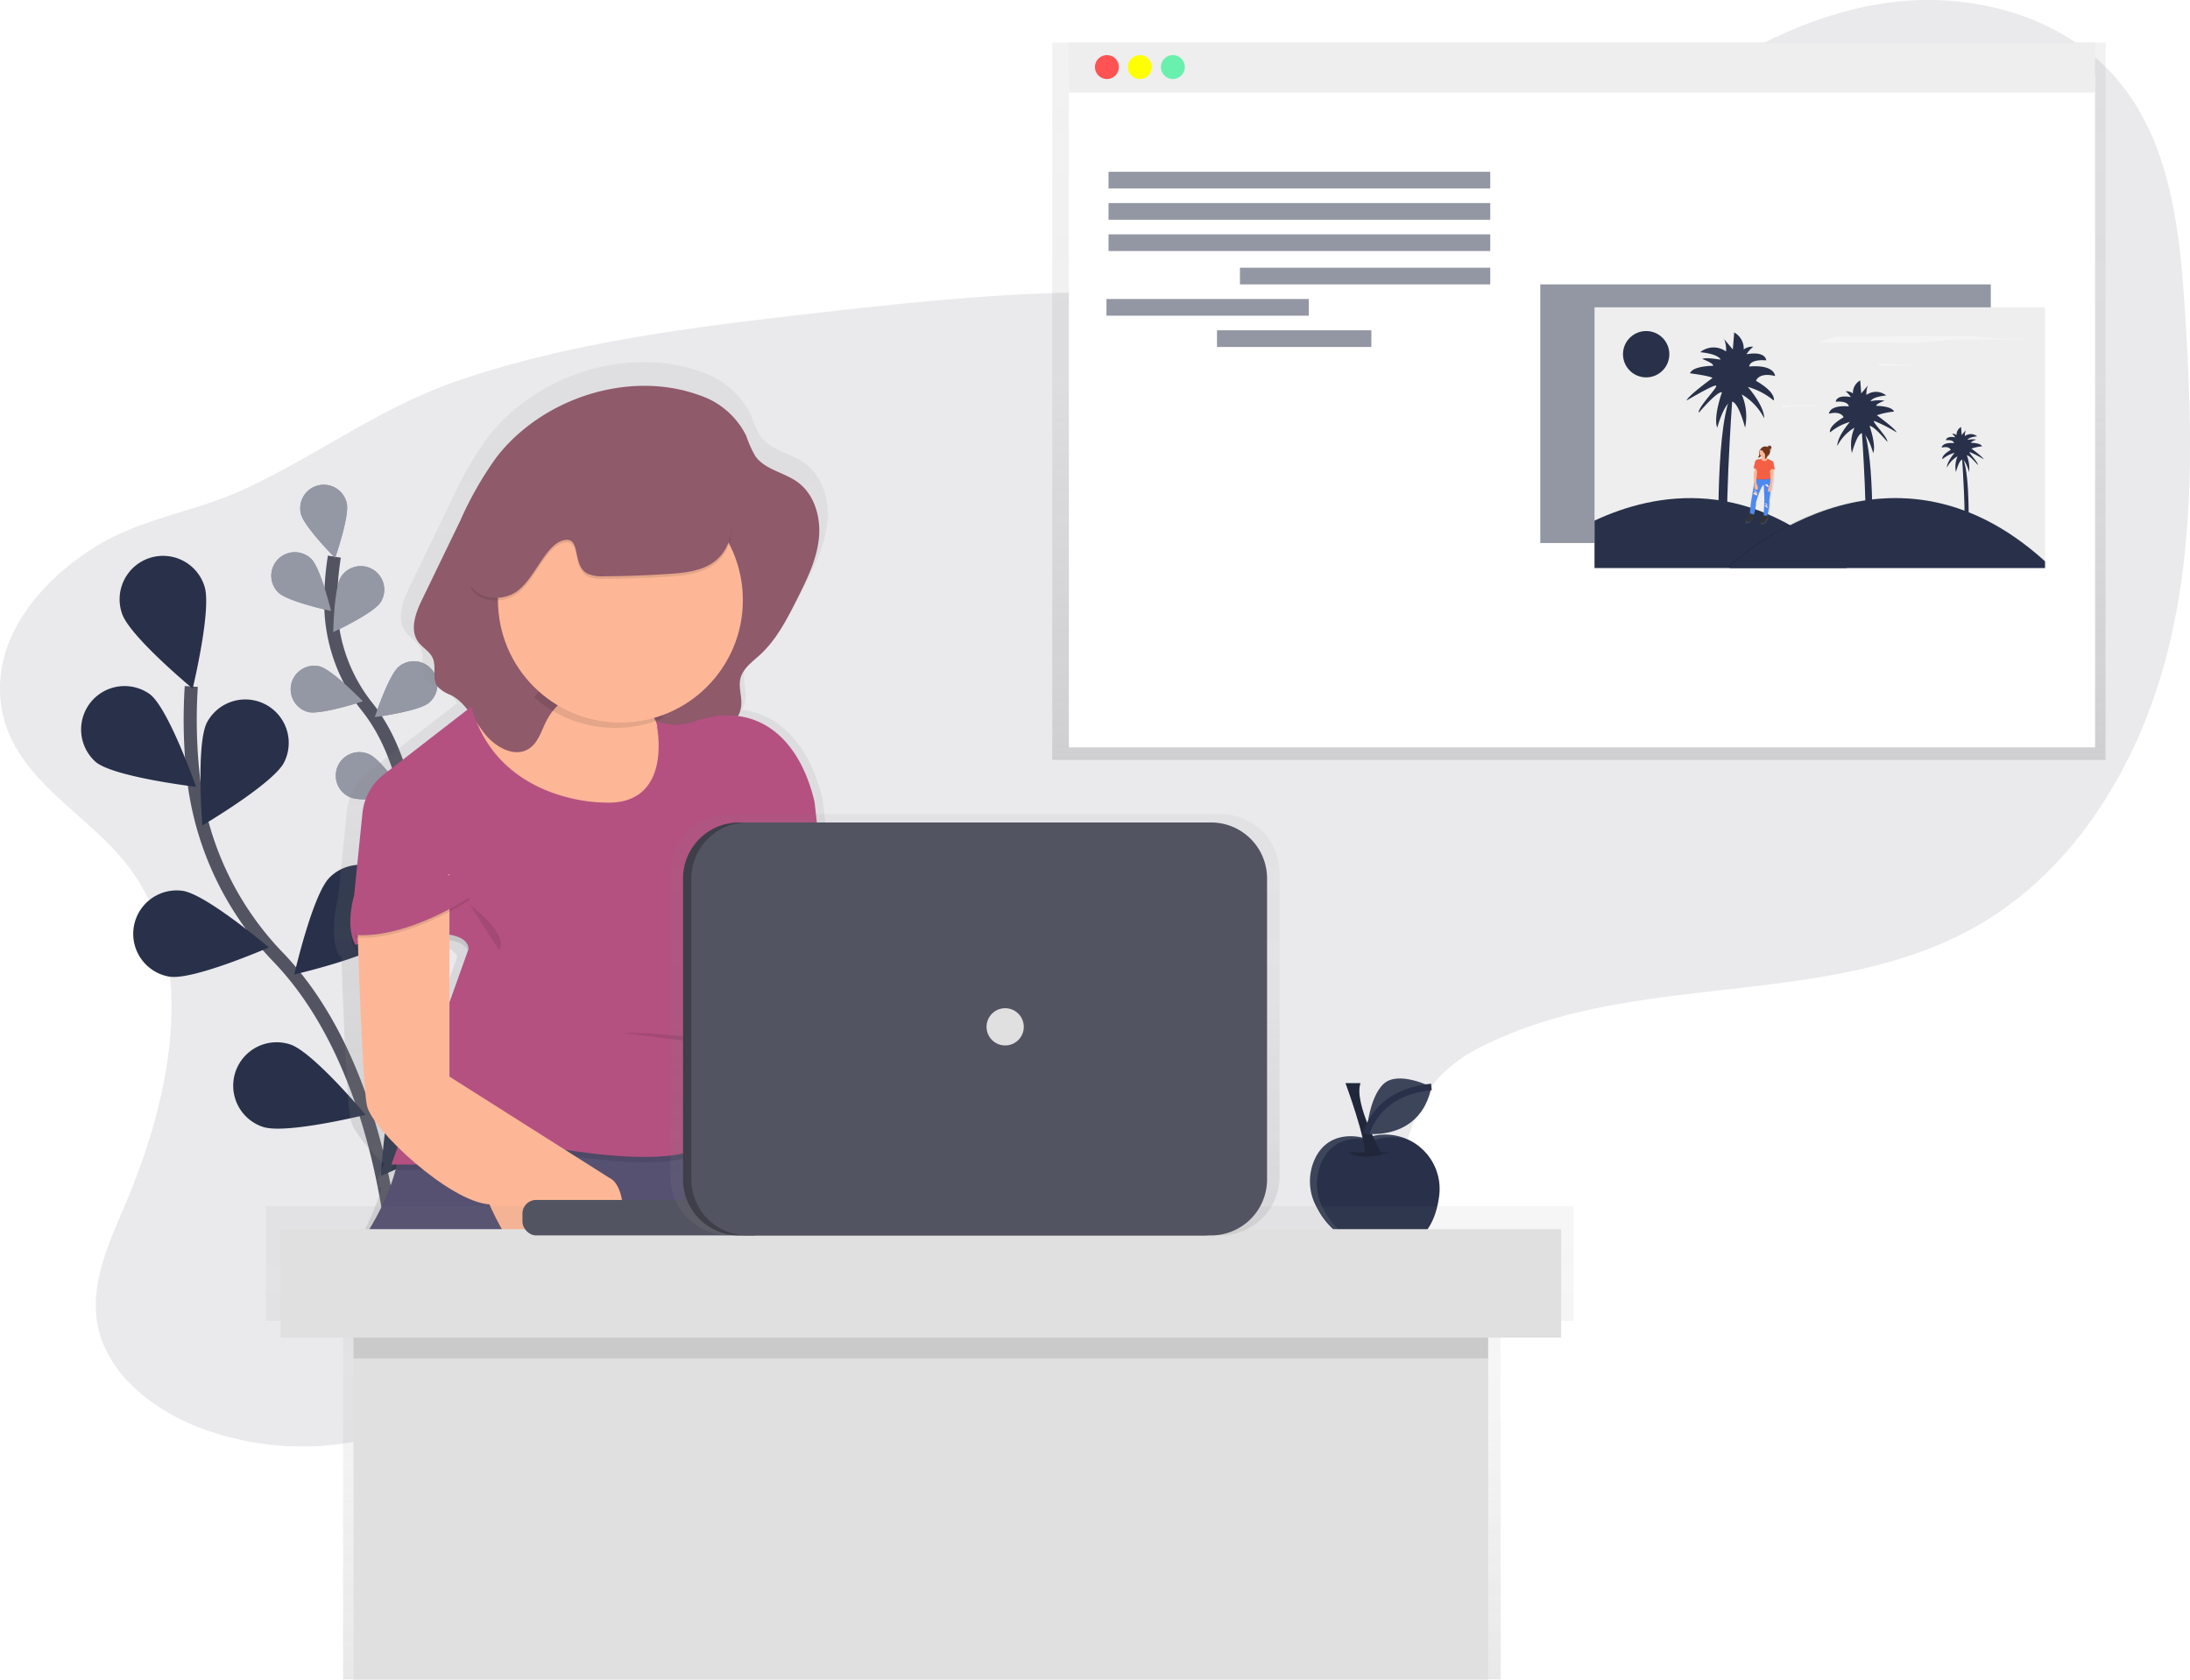 <svg xmlns="http://www.w3.org/2000/svg" xmlns:xlink="http://www.w3.org/1999/xlink" id="Layer_1" data-name="Layer 1" viewBox="0 0 334.238 256.369"><defs><style>.cls-1,.cls-14,.cls-25,.cls-3{fill:#283149}.cls-1,.cls-15,.cls-22,.cls-4{opacity:.1}.cls-1,.cls-14,.cls-22,.cls-25,.cls-4,.cls-5,.cls-7{isolation:isolate}.cls-2,.cls-6{fill:none;stroke-miterlimit:10}.cls-2{stroke:#535461;stroke-width:2px}.cls-4,.cls-7,.cls-9{fill:#fff}.cls-25,.cls-5{opacity:.2}.cls-6{stroke:#283149}.cls-14,.cls-7{opacity:.5}.cls-8{fill:url(#linear-gradient)}.cls-10{fill:#eee}.cls-11{fill:#ff5252}.cls-12{fill:#ff0}.cls-13{fill:#69f0ae}.cls-16{fill:#f4f4f4}.cls-17{fill:url(#linear-gradient-2)}.cls-18{fill:#72351c}.cls-19{fill:#333}.cls-20{fill:#4d8af0}.cls-21{fill:#f55f44}.cls-23{fill:#fdb797}.cls-24{fill:#f0e4e4}.cls-26{fill:url(#linear-gradient-3)}.cls-27{fill:#565171}.cls-28{fill:#8f5a6a}.cls-29{fill:#b45181}.cls-30{opacity:.7}.cls-31{fill:url(#linear-gradient-4)}.cls-32{fill:#e0e0e0}.cls-33{fill:#535461}.cls-34{fill:url(#linear-gradient-5)}.cls-35{fill:#3e3f49}</style><linearGradient id="linear-gradient" x1="595.616" x2="595.616" y1="7999.421" y2="8108.925" gradientTransform="matrix(1, 0, 0, -1, -354.647, 8115.409)" gradientUnits="userSpaceOnUse"><stop offset="0" stop-color="gray" stop-opacity=".25"/><stop offset=".54" stop-color="gray" stop-opacity=".12"/><stop offset="1" stop-color="gray" stop-opacity=".1"/></linearGradient><linearGradient id="linear-gradient-2" x1="698.358" x2="698.358" y1="7988.286" y2="8000.519" gradientTransform="matrix(1, 0, 0, -1, 139.34, 9131.96)" xlink:href="#linear-gradient"/><linearGradient id="linear-gradient-3" x1="393.472" x2="393.472" y1="7867.578" y2="8013.066" gradientTransform="translate(1063.19 9131.96) rotate(180)" xlink:href="#linear-gradient"/><linearGradient id="linear-gradient-4" x1="495.025" x2="495.025" y1="7859.04" y2="7931.3" xlink:href="#linear-gradient"/><linearGradient id="linear-gradient-5" x1="503.46" x2="503.46" y1="7926.843" y2="7991.145" xlink:href="#linear-gradient"/></defs><title>student vector</title><path d="M588.231,1195.431c11.348,14.43,6.939,35.506-.271,52.39-2.416,5.653-5.144,11.632-4.138,17.693,1.245,7.411,7.859,12.832,14.805,15.703a44.066,44.066,0,0,0,39.447-3.25c10.053-6.255,17.253-16.426,27.478-22.394,17.113-9.989,38.893-6.217,57.474.665,13.147,4.867,27.519,11.199,40.58,6.112,9.19-3.581,15.544-12.294,19.007-21.532,1.671-4.457,2.884-9.286,6.077-12.822a22.814,22.814,0,0,1,6.911-4.851c23.165-11.485,52.419-5.335,74.918-18.071,15.194-8.595,24.922-24.829,29.229-41.752s3.82-34.666,2.712-52.091c-.777-12.386-2.171-25.606-10.085-35.165-8.372-10.11-22.738-13.873-35.722-11.95s-24.756,8.773-35.111,16.839c-12.94,10.085-24.944,22.639-40.832,26.739-10.823,2.782-22.203,1.273-33.364.732-18.657-.882-37.32,1.079-55.876,3.221-17.763,2.053-35.652,4.313-52.575,10.091-11.972,4.075-21.567,11.498-32.873,16.671-7.369,3.381-15.407,4.313-22.388,8.62-8.595,5.303-16.477,14.528-14.274,25.323C571.456,1182.624,582.209,1187.772,588.231,1195.431Z" class="cls-1" transform="translate(-568.987 -1063.631)"/><path d="M629.4,1258.51s-1.05-31.119-17.887-48.704a47.171,47.171,0,0,1-12.937-26.892,79.346,79.346,0,0,1-.395-14.506" class="cls-2" transform="translate(-568.987 -1063.631)"/><path d="M587.605,1157.273c1.152,3.476,10.785,11.46,10.785,11.46s2.951-12.163,1.799-15.636a6.629,6.629,0,1,0-12.583,4.173Z" class="cls-3" transform="translate(-568.987 -1063.631)"/><path d="M583.631,1179.966c2.865,2.292,15.28,3.763,15.28,3.763s-4.138-11.813-7.003-14.102a6.628,6.628,0,0,0-8.276,10.339Z" class="cls-3" transform="translate(-568.987 -1063.631)"/><path d="M594.927,1212.706c3.623.535,15.092-4.457,15.092-4.457s-9.531-8.111-13.153-8.646a6.629,6.629,0,0,0-1.939,13.115h0Z" class="cls-3" transform="translate(-568.987 -1063.631)"/><path d="M609.152,1235.644c3.479,1.14,15.63-1.853,15.63-1.853s-8.025-9.604-11.504-10.743a6.629,6.629,0,1,0-4.138,12.596Z" class="cls-3" transform="translate(-568.987 -1063.631)"/><path d="M612.335,1180.021c-1.69,3.247-12.469,9.607-12.469,9.607s-.98-12.475.71-15.725a6.628,6.628,0,0,1,11.759,6.118Z" class="cls-3" transform="translate(-568.987 -1063.631)"/><path d="M628.669,1206.938c-2.585,2.594-14.77,5.434-14.77,5.434s2.798-12.198,5.38-14.793a6.628,6.628,0,0,1,9.391,9.356h0Z" class="cls-3" transform="translate(-568.987 -1063.631)"/><path d="M640.764,1235.266c-2.107,2.992-13.64,7.853-13.64,7.853s.694-12.494,2.804-15.49a6.628,6.628,0,1,1,11.075,7.282q-.12.183-.252.357Z" class="cls-3" transform="translate(-568.987 -1063.631)"/><path d="M777.351,1237.38s-5.055-1.713-7.487,2.741a8.124,8.124,0,0,0,.108,7.821,11.482,11.482,0,0,0,11.141,6.303c5.291-.283,7.035-4.32,7.519-8.076a8.296,8.296,0,0,0-11.017-8.881Z" class="cls-3" transform="translate(-568.987 -1063.631)"/><path d="M771.042,1248.343a8.124,8.124,0,0,1-.108-7.821c2.432-4.457,7.487-2.741,7.487-2.741l.258-.092a8.222,8.222,0,0,1,5.94.134,8.226,8.226,0,0,0-7.003-.668l-.258.092s-5.055-1.713-7.487,2.741a8.124,8.124,0,0,0,.108,7.821,12.086,12.086,0,0,0,5.73,5.412A12.526,12.526,0,0,1,771.042,1248.343Z" class="cls-4" transform="translate(-568.987 -1063.631)"/><path d="M774.741,1239.522s1.875,1.474,6.424,0" class="cls-5" transform="translate(-568.987 -1063.631)"/><path d="M774.34,1228.959s3.212,8.7,2.945,10.976l2.547-.267s-4.285-7.64-3.212-10.708Z" class="cls-3" transform="translate(-568.987 -1063.631)"/><path d="M774.34,1228.959s3.212,8.7,2.945,10.976l2.547-.267s-4.285-7.64-3.212-10.708Z" class="cls-5" transform="translate(-568.987 -1063.631)"/><path d="M787.452,1229.539s-5.055-2.585-7.321-.449-2.61,7.595-2.61,7.595S785.768,1237.819,787.452,1229.539Z" class="cls-3" transform="translate(-568.987 -1063.631)"/><path d="M787.452,1229.539s-5.055-2.585-7.321-.449-2.61,7.595-2.61,7.595S785.768,1237.819,787.452,1229.539Z" class="cls-4" transform="translate(-568.987 -1063.631)"/><path d="M777.523,1236.686s1.327-6.338,9.929-7.146" class="cls-6" transform="translate(-568.987 -1063.631)"/><path d="M632.217,1198.76s1.031-16.827-7.14-27.166a25.542,25.542,0,0,1-5.593-15.159,42.974,42.974,0,0,1,.535-7.84" class="cls-2" transform="translate(-568.987 -1063.631)"/><path d="M614.91,1142.051c.442,1.932,5.224,6.733,5.224,6.733s2.228-6.405,1.773-8.334a3.591,3.591,0,1,0-7.003,1.592Z" class="cls-3" transform="translate(-568.987 -1063.631)"/><path d="M611.48,1154.077c1.423,1.382,8.044,2.814,8.044,2.814s-1.62-6.58-3.043-7.958a3.588,3.588,0,0,0-5.001,5.147Z" class="cls-3" transform="translate(-568.987 -1063.631)"/><path d="M616.021,1172.308c1.91.474,8.362-1.633,8.362-1.633s-4.721-4.861-6.643-5.335a3.589,3.589,0,0,0-1.719,6.968Z" class="cls-3" transform="translate(-568.987 -1063.631)"/><path d="M622.486,1185.34c1.818.793,8.518-.197,8.518-.197s-3.82-5.59-5.647-6.367a3.588,3.588,0,1,0-3.001,6.518q.067.031.136.059Z" class="cls-3" transform="translate(-568.987 -1063.631)"/><path d="M627.054,1155.583c-1.076,1.665-7.213,4.536-7.213,4.536s.111-6.774,1.191-8.439a3.588,3.588,0,0,1,6.023,3.903Z" class="cls-3" transform="translate(-568.987 -1063.631)"/><path d="M634.423,1170.923c-1.525,1.273-8.241,2.171-8.241,2.171s2.133-6.43,3.661-7.697a3.589,3.589,0,1,1,4.581,5.526Z" class="cls-3" transform="translate(-568.987 -1063.631)"/><path d="M639.539,1186.817c-1.289,1.506-7.754,3.533-7.754,3.533s1.015-6.685,2.308-8.203a3.589,3.589,0,1,1,5.45,4.673Z" class="cls-3" transform="translate(-568.987 -1063.631)"/><path d="M614.91,1142.051c.442,1.932,5.224,6.733,5.224,6.733s2.228-6.405,1.773-8.334a3.591,3.591,0,1,0-7.003,1.592Z" class="cls-7" transform="translate(-568.987 -1063.631)"/><path d="M611.48,1154.077c1.423,1.382,8.044,2.814,8.044,2.814s-1.62-6.58-3.043-7.958a3.588,3.588,0,0,0-5.001,5.147Z" class="cls-7" transform="translate(-568.987 -1063.631)"/><path d="M616.021,1172.308c1.91.474,8.362-1.633,8.362-1.633s-4.721-4.861-6.643-5.335a3.589,3.589,0,0,0-1.719,6.968Z" class="cls-7" transform="translate(-568.987 -1063.631)"/><path d="M622.486,1185.34c1.818.793,8.518-.197,8.518-.197s-3.82-5.59-5.647-6.367a3.588,3.588,0,1,0-3.001,6.518q.067.031.136.059Z" class="cls-7" transform="translate(-568.987 -1063.631)"/><path d="M627.054,1155.583c-1.076,1.665-7.213,4.536-7.213,4.536s.111-6.774,1.191-8.439a3.588,3.588,0,0,1,6.023,3.903Z" class="cls-7" transform="translate(-568.987 -1063.631)"/><path d="M634.423,1170.923c-1.525,1.273-8.241,2.171-8.241,2.171s2.133-6.43,3.661-7.697a3.589,3.589,0,1,1,4.581,5.526Z" class="cls-7" transform="translate(-568.987 -1063.631)"/><path d="M639.539,1186.817c-1.289,1.506-7.754,3.533-7.754,3.533s1.015-6.685,2.308-8.203a3.589,3.589,0,1,1,5.45,4.673Z" class="cls-7" transform="translate(-568.987 -1063.631)"/><polygon points="160.592 6.484 160.592 12.008 160.592 115.988 321.346 115.988 321.346 12.008 321.346 6.484 160.592 6.484" class="cls-8"/><rect width="156.616" height="102.501" x="163.138" y="11.577" class="cls-9"/><rect width="156.616" height="7.64" x="163.138" y="6.484" class="cls-10"/><circle cx="168.94" cy="10.235" r="1.83" class="cls-11"/><circle cx="173.973" cy="10.235" r="1.83" class="cls-12"/><circle cx="179.002" cy="10.235" r="1.83" class="cls-13"/><rect width="58.254" height="2.547" x="169.186" y="26.22" class="cls-14"/><rect width="58.254" height="2.547" x="169.186" y="30.995" class="cls-14"/><rect width="58.254" height="2.547" x="169.186" y="35.77" class="cls-14"/><rect width="38.199" height="2.547" x="189.241" y="40.863" class="cls-14"/><rect width="30.878" height="2.547" x="168.868" y="45.638" class="cls-14"/><rect width="23.556" height="2.547" x="185.739" y="50.413" class="cls-14"/><rect width="68.758" height="39.472" x="235.08" y="43.41" class="cls-14"/><rect width="68.758" height="39.472" x="243.356" y="46.911" class="cls-10"/><path d="M850.816,1150.333H812.343V1143.094C821.743,1138.701,836.205,1136.234,850.816,1150.333Z" class="cls-3" transform="translate(-568.987 -1063.631)"/><g class="cls-15"><path d="M880.783,1149.308v1.025H832.716v-.22S856.368,1127.136,880.783,1149.308Z" transform="translate(-568.987 -1063.631)"/></g><path d="M881.101,1149.308v1.025H833.034v-.22S856.687,1127.136,881.101,1149.308Z" class="cls-3" transform="translate(-568.987 -1063.631)"/><circle cx="251.237" cy="54.065" r="3.537" class="cls-3"/><path d="M850.34,1115.015c-.404,0-.856,0-1.162.025a1.413,1.413,0,0,0-.404.083l-2.082.748c1.681.041,3.435.029,5.154.082h9.658c.984-.155,2.021-.171,2.843-.232.551-.038.955-.099,1.461-.143,1.827-.162,4.495-.131,6.876-.124s5.256-.054,6.093-.138H873.667a7.466,7.466,0,0,0-1.617-.184c-.57-.032-.917-.096-1.417-.14-.828-.07-1.967-.08-3.03-.083C861.784,1114.907,856.032,1115.047,850.34,1115.015Z" class="cls-16" transform="translate(-568.987 -1063.631)"/><path d="M856.073,1119.137h-.251s-.058.182-.086.192l-.452.126h3.209a3.53,3.53,0,0,0,.614.004l.318-.032c.395-.035.974-.029,1.49-.025.441.015,1.321.053,1.321.053h-1.458a.4.4,0,0,0-.318-.146c-.178,0-.427-.016-.656-.019C858.55,1119.284,856.073,1119.137,856.073,1119.137Z" class="cls-16" transform="translate(-568.987 -1063.631)"/><path d="M841.258,1125.822h-.251s-.058-.315-.086-.305l-.452-.014h3.209a.838.838,0,0,0,.614.144l.318-.032c.395-.035.974-.029,1.49-.025a12.563,12.563,0,0,0,1.321-.087h-1.458a1.16,1.16,0,0,1-.318-.005c-.178,0-.427-.016-.656-.019A37.312,37.312,0,0,0,841.258,1125.822Z" class="cls-16" transform="translate(-568.987 -1063.631)"/><path d="M832.94,1148.423H831.286s-.521-18.244,1.667-23.874h.418S831.899,1145.194,832.94,1148.423Z" class="cls-3" transform="translate(-568.987 -1063.631)"/><path d="M831.795,1123.508s-1.35,3.74-.726,5.412c0,0,.936-3.428,2.028-3.947s2.228,3.947,2.228,3.947a8.569,8.569,0,0,0-.519-5.093,9.034,9.034,0,0,1,3.428,3.635s.207-1.56-2.492-4.775a10.749,10.749,0,0,1,3.947,2.079s.519-1.143-2.703-3.015c0,0,.417-1.35,2.909-.726,0,0,0-1.767-3.947-1.455,0,0,0-1.143,2.598-.936,0,0,0-1.455-3.015-.936a4.852,4.852,0,0,1,1.038-1.143,2.088,2.088,0,0,0-1.455.417,2.811,2.811,0,0,0-1.455-2.598l-.207,2.598s-1.748-2.06-1.35-1.662a4.559,4.559,0,0,1,.318,1.974,3.236,3.236,0,0,0-3.947.105s2.703.207,3.116,1.143c0,0-2.286-.417-2.804-.105,0,0,1.767.637,1.662,1.038,0,0-3.116,0-3.533,1.143,0,0,3.221.417,3.428.726,0,0-3.74,2.703-3.947,3.428,0,0,3.845-2.286,4.457-2.286s-2.804,3.326-2.598,4.157C828.264,1126.631,831.069,1123.298,831.795,1123.508Z" class="cls-3" transform="translate(-568.987 -1063.631)"/><path d="M853.448,1147.468h1.271s.397-13.865-1.271-18.145h-.318S854.239,1145.009,853.448,1147.468Z" class="cls-3" transform="translate(-568.987 -1063.631)"/><path d="M854.319,1128.662s1.031,2.865.557,4.138c0,0-.713-2.62-1.547-3.018s-1.706,3.018-1.706,3.018a6.616,6.616,0,0,1,.398-3.89,6.901,6.901,0,0,0-2.62,2.779s-.159-1.191,1.91-3.651a8.046,8.046,0,0,0-3.018,1.592s-.398-.872,2.063-2.301c0,0-.318-1.031-2.228-.557,0,0,0-1.35,3.018-1.111,0,0,0-.872-1.983-.713,0,0,0-1.111,2.301-.713a3.502,3.502,0,0,0-.793-.872,1.592,1.592,0,0,1,1.111.318,2.147,2.147,0,0,1,1.111-1.983l.159,1.983s1.334-1.573,1.031-1.273a3.483,3.483,0,0,0-.239,1.509,2.476,2.476,0,0,1,3.018.08s-2.063.159-2.381.872a5.989,5.989,0,0,1,2.142-.08s-1.35.477-1.273.793c0,0,2.381,0,2.699.872a11.93,11.93,0,0,0-2.62.557s2.865,2.063,3.018,2.62a22.549,22.549,0,0,0-3.412-1.748c-.474,0,2.142,2.547,1.983,3.183C857.019,1131.043,854.876,1128.503,854.319,1128.662Z" class="cls-3" transform="translate(-568.987 -1063.631)"/><path d="M868.648,1144.921h.778s.243-8.505-.778-11.141h-.195S869.133,1143.412,868.648,1144.921Z" class="cls-3" transform="translate(-568.987 -1063.631)"/><path d="M869.169,1133.141a5.412,5.412,0,0,1,.344,2.547s-.442-1.623-.955-1.869-1.057,1.869-1.057,1.869a4.106,4.106,0,0,1,.245-2.41,4.275,4.275,0,0,0-1.623,1.722s-.099-.739,1.181-2.26a4.988,4.988,0,0,0-1.869.984s-.245-.541,1.273-1.426c0,0-.197-.637-1.375-.344,0,0,0-.837,1.869-.688,0,0,0-.541-1.229-.442,0,0,0-.688,1.426-.442a2.161,2.161,0,0,0-.49-.541.99.99,0,0,1,.688.197,1.331,1.331,0,0,1,.688-1.229l.099,1.229s.828-.974.637-.786a2.155,2.155,0,0,0-.146.933,1.531,1.531,0,0,1,1.869.048s-1.273.099-1.474.541a3.677,3.677,0,0,1,1.327-.048s-.837.296-.786.49c0,0,1.474,0,1.671.541a7.473,7.473,0,0,0-1.623.344s1.77,1.273,1.869,1.623a13.86,13.86,0,0,0-2.114-1.082c-.296,0,1.327,1.573,1.229,1.967C870.856,1134.615,869.529,1133.042,869.169,1133.141Z" class="cls-3" transform="translate(-568.987 -1063.631)"/><path d="M840.041,1135.29h0l-.173-.866a.457.457,0,0,0-.157-.34l-.803-.368h0a.842.842,0,0,1-.143-.224v-.233a.519.519,0,0,1-.011-.181.318.318,0,0,0,0-.051h0c.15.021.329-.229.329-.229v-.019s-.145.206-.269.213a3.998,3.998,0,0,0,.587-.637v-.032l-.318-.191v-.019s.14.14.072.178c-.006-.073-.022-.145-.048-.103h.019a1.104,1.104,0,0,0,.275-.394h0v-.019c-.002.149-.126.265-.275.413h-.035a1.053,1.053,0,0,0,.31-.528v-.019a.223.223,0,0,1-.049.153.285.285,0,1,0-.563-.083h0l-.051-.029c.033-.117.258-.131.258-.131h-.019a.287.287,0,0,0-.278.19.804.804,0,0,0-1.002.282c-.061.044-.139.108-.136.162a.541.541,0,0,0-.068.082,1.061,1.061,0,0,0-.09.586.627.627,0,0,1-.207.539.28.28,0,0,0,.213,0,.816.816,0,0,0,.187-.108.413.413,0,0,0,.132-.124h0a.651.651,0,0,0,.12.06c.016.133.019.285-.039.333h0v-.025a.741.741,0,0,1-.507.143.648.648,0,0,0-.524.317l-.242,1.017h0v.016h0v.016h0a.077.077,0,0,0,.058.057l.074.019a1.522,1.522,0,0,1-.003.488,4.259,4.259,0,0,0-.087.748c.019.127.052.779.065,1.09a3.172,3.172,0,0,0-.065.317l-.362,2.126s-.268,1.701-.255,2.218l-.048.298s-.734.903-.517,1.03.546.184.863-.298a.775.775,0,0,1,.2-.298.289.289,0,0,0,.1-.247l-.023-.209h.102a6.795,6.795,0,0,0,.333-1.945s.69-2.3,1.217-2.662h0l.05-.022.113,2.225-.113,2.456-.023.146s-.757.888-.533,1.013.563.181.89-.293a.762.762,0,0,1,.207-.293.278.278,0,0,0,.103-.243l-.033-.312a5.982,5.982,0,0,0,.333-2.294l.23-1.468a1.463,1.463,0,0,0,.2-.863,7.469,7.469,0,0,0,.223-1.758l.047-.692h.14l.017-.019h0v-.016h0Zm-.775,1.036c-.019.176-.041.125-.067,0h-.116v.023c.107-.024.116-.048.123-.073a.277.277,0,0,0,.041-.153c.032.14.042.284.032.203Zm-.139-.381-.045-.474v-.038l.06.602Zm-2.184.063a.166.166,0,0,0-.038.127h0a.538.538,0,0,0,.019.143l-.07.296v-.567a1.251,1.251,0,0,0,.118-.191.318.318,0,0,1-.013.191Z" class="cls-17" transform="translate(-568.987 -1063.631)"/><path d="M837.563,1132.361a1.044,1.044,0,0,0-.086.567.602.602,0,0,1-.197.522.261.261,0,0,0,.201,0,.77.77,0,0,0,.178-.105.395.395,0,0,0,.124-.121.471.471,0,0,0,.029-.242,2.545,2.545,0,0,1,.038-.43c0-.089.099-.318,0-.376S837.607,1132.291,837.563,1132.361Z" class="cls-18" transform="translate(-568.987 -1063.631)"/><path d="M836.101,1141.755l-.067.436s-.697.875-.49.996.519.178.818-.286a.751.751,0,0,1,.191-.286h0a.283.283,0,0,0,.095-.239l-.067-.675Z" class="cls-19" transform="translate(-568.987 -1063.631)"/><path d="M838.199,1141.93l-.067.436s-.697.875-.49.996.519.178.818-.286a.751.751,0,0,1,.191-.286h0a.283.283,0,0,0,.095-.239l-.067-.675Z" class="cls-19" transform="translate(-568.987 -1063.631)"/><path d="M837.114,1136.642a1.649,1.649,0,0,0-.449,1.06l-.344,2.056a18.146,18.146,0,0,0-.236,2.228l.579.197a7.108,7.108,0,0,0,.318-1.91s.697-2.48,1.184-2.655l.102,2.19-.108,2.47.497.099a6.739,6.739,0,0,0,.344-2.4l.258-1.767a2.617,2.617,0,0,0-.115-1.76Z" class="cls-20" transform="translate(-568.987 -1063.631)"/><g class="cls-15"><path d="M838.127,1137.651v-.038c-.487.175-1.184,2.655-1.184,2.655a6.965,6.965,0,0,1-.299,1.891l.064.022a7.108,7.108,0,0,0,.318-1.91S837.643,1138.008,838.127,1137.651Z" transform="translate(-568.987 -1063.631)"/><path d="M839.157,1136.326H839.089a2.682,2.682,0,0,1,.114,1.796l-.264,1.809a6.825,6.825,0,0,1-.345,2.444h.065a6.899,6.899,0,0,0,.352-2.457l.264-1.809A2.679,2.679,0,0,0,839.157,1136.326Z" transform="translate(-568.987 -1063.631)"/></g><path d="M836.668,1135.032a.073.073,0,0,0,.057.073,1.146,1.146,0,0,1,.439.21c.245.191-.258-.382-.258-.382l-.169.038Z" class="cls-21" transform="translate(-568.987 -1063.631)"/><path d="M836.668,1135.032a.073.073,0,0,0,.057.073,1.146,1.146,0,0,1,.439.21c.245.191-.258-.382-.258-.382l-.169.038Z" class="cls-22" transform="translate(-568.987 -1063.631)"/><path d="M839.062,1135.544a1.538,1.538,0,0,1,.691-.274.064.064,0,0,0,.064-.064h0a.551.551,0,0,0-.754.337Z" class="cls-21" transform="translate(-568.987 -1063.631)"/><path d="M839.816,1135.197a.551.551,0,0,0-.754.337,1.302,1.302,0,0,1,.723-.274" class="cls-22" transform="translate(-568.987 -1063.631)"/><circle cx="269.403" cy="68.902" r=".754" class="cls-18"/><path d="M837.868,1133.061s.108.442,0,.535-.318.258-.159.388.739.35.929.245.411-.076.36-.296-.471-.175-.481-1.273Z" class="cls-23" transform="translate(-568.987 -1063.631)"/><path d="M836.802,1134.908a2.76,2.76,0,0,1-.045.716,4.202,4.202,0,0,0-.083.723c.022.159.07,1.213.07,1.213s-.083.923.366.837-.07-1.05-.07-1.05l.022-1.273a1.175,1.175,0,0,0,.229-.563C837.311,1135.226,836.802,1134.908,836.802,1134.908Z" class="cls-22" transform="translate(-568.987 -1063.631)"/><path d="M836.792,1134.908a2.76,2.76,0,0,1-.045.716,4.202,4.202,0,0,0-.083.723c.022.159.07,1.213.07,1.213s-.083.923.366.837-.07-1.05-.07-1.05l.022-1.273a1.175,1.175,0,0,0,.229-.563C837.305,1135.226,836.792,1134.908,836.792,1134.908Z" class="cls-23" transform="translate(-568.987 -1063.631)"/><path d="M839.667,1135.047l-.06.984a7.847,7.847,0,0,1-.207,1.728s.045.955-.404.955.076-1.06.076-1.06a4.34,4.34,0,0,0,.118-1.42l-.118-1.181Z" class="cls-22" transform="translate(-568.987 -1063.631)"/><path d="M839.673,1135.047l-.06.984a7.847,7.847,0,0,1-.207,1.728s.045.955-.404.955.076-1.06.076-1.06a4.34,4.34,0,0,0,.118-1.42l-.118-1.181Z" class="cls-23" transform="translate(-568.987 -1063.631)"/><path d="M838.212,1134.013s.363.169.563-.318l.742.363a.462.462,0,0,1,.143.334l.159.853a.544.544,0,0,0-.706.307l-.004.011.045.481h0a.516.516,0,0,1-.022.36.08.08,0,0,0,0,.064.236.236,0,0,1-.213.318,4.496,4.496,0,0,0-.595.045c-.159.045-.637-.092-.799,0s-.497-.07-.497-.07l.092-.388s-.06-.191,0-.258a1.659,1.659,0,0,0-.038-.831s-.274-.258-.433-.213l.229-.984a.598.598,0,0,1,.497-.318.694.694,0,0,0,.481-.137S837.677,1133.953,838.212,1134.013Z" class="cls-22" transform="translate(-568.987 -1063.631)"/><path d="M838.25,1133.997c.099.025.366.057.525-.344l.742.363a.462.462,0,0,1,.143.334l.159.853a.544.544,0,0,0-.706.307l-.004.011.045.481.029.095a.271.271,0,0,1-.038.242.086.086,0,0,0,0,.089.236.236,0,0,1-.213.318,4.496,4.496,0,0,0-.595.045c-.159.045-.637-.092-.799,0s-.497-.07-.497-.07l.092-.388s-.06-.191,0-.258a1.659,1.659,0,0,0-.038-.831s-.274-.258-.433-.213l.229-.984a.598.598,0,0,1,.497-.318.694.694,0,0,0,.481-.137s-.178.318.293.398Z" class="cls-22" transform="translate(-568.987 -1063.631)"/><path d="M838.25,1134.013c.099.025.366.057.525-.344l.742.363a.462.462,0,0,1,.143.334l.159.853a.544.544,0,0,0-.706.307l-.004.011.045.481h0a.516.516,0,0,1-.022.36.08.08,0,0,0,0,.064.236.236,0,0,1-.213.318,4.496,4.496,0,0,0-.595.045c-.159.045-.637-.092-.799,0s-.497-.07-.497-.07l.092-.388s-.06-.191,0-.258a1.659,1.659,0,0,0-.038-.831s-.274-.258-.433-.213l.229-.984a.598.598,0,0,1,.497-.318.694.694,0,0,0,.481-.137s-.178.318.293.398Z" class="cls-21" transform="translate(-568.987 -1063.631)"/><path d="M838.53,1132.695l-.637.404a2.104,2.104,0,0,1,.038.21.636.636,0,0,0,.232.045.653.653,0,0,0,.42-.191A2.518,2.518,0,0,1,838.53,1132.695Z" class="cls-22" transform="translate(-568.987 -1063.631)"/><circle cx="269.152" cy="69.061" r=".624" class="cls-23"/><circle cx="270.075" cy="68.307" r=".274" class="cls-18"/><path d="M839.113,1132.227a.439.439,0,0,1-.349-.255v.019a.425.425,0,0,0,.347.275.296.296,0,0,0,.289-.272v-.022A.298.298,0,0,1,839.113,1132.227Z" class="cls-18" transform="translate(-568.987 -1063.631)"/><path d="M838.957,1132.501a.233.233,0,0,1-.193-.299v.019a.238.238,0,0,0,.191.32c.149.027.293-.072.445-.221v-.019C839.239,1132.441,839.099,1132.529,838.957,1132.501Z" class="cls-18" transform="translate(-568.987 -1063.631)"/><path d="M838.744,1133.157a.449.449,0,0,1-.298-.299v.019a.431.431,0,0,0,.296.32.308.308,0,0,0,.34-.221h0v-.019A.308.308,0,0,1,838.744,1133.157Z" class="cls-18" transform="translate(-568.987 -1063.631)"/><path d="M839.113,1132.084a.439.439,0,0,1-.349-.255v.019a.425.425,0,0,0,.35.272.296.296,0,0,0,.286-.272v-.019A.298.298,0,0,1,839.113,1132.084Z" class="cls-18" transform="translate(-568.987 -1063.631)"/><path d="M838.731,1131.934c.001-.144.114-.262.258-.383h-.019c-.151.112-.274.235-.274.386a.242.242,0,0,0,.274.251h.019A.24.24,0,0,1,838.731,1131.934Z" class="cls-18" transform="translate(-568.987 -1063.631)"/><path d="M839.008,1134.522a.987.987,0,0,1,0,.411s-.038.36.022.42" class="cls-22" transform="translate(-568.987 -1063.631)"/><path d="M837.155,1134.589a.987.987,0,0,1,0,.411s-.038.36.022.42" class="cls-22" transform="translate(-568.987 -1063.631)"/><path d="M837.139,1136.076a.274.274,0,0,0,.181,0,.382.382,0,0,1,.22,0" class="cls-22" transform="translate(-568.987 -1063.631)"/><path d="M837.232,1135.544a1.592,1.592,0,0,0,.637-.099s.777.191 1.0.054" class="cls-22" transform="translate(-568.987 -1063.631)"/><path d="M836.802,1138.873h.213c.074-.053.134.007.157.08v.029a.586.586,0,0,1-.157.209h-.213a1.015,1.015,0,0,0-.266-.209v-.029C836.668,1138.88,836.728,1138.82,836.802,1138.873Z" class="cls-23" transform="translate(-568.987 -1063.631)"/><path d="M836.668,1138.873h.258l.223.318h-.08Z" class="cls-24" transform="translate(-568.987 -1063.631)"/><path d="M838.397,1137.6h.258l.223.318h-.08Z" class="cls-24" transform="translate(-568.987 -1063.631)"/><path d="M838.397,1137.6h.258l.223.318h-.08Z" class="cls-24" transform="translate(-568.987 -1063.631)"/><path d="M838.397,1137.6h.258l.223.318h-.08Z" class="cls-24" transform="translate(-568.987 -1063.631)"/><path d="M838.397,1137.6h.258l.223.318h-.08Z" class="cls-24" transform="translate(-568.987 -1063.631)"/><path d="M836.668,1138.873h.258l.223.318h-.08Z" class="cls-24" transform="translate(-568.987 -1063.631)"/><path d="M836.668,1138.873h.258l.223.318h-.08Z" class="cls-24" transform="translate(-568.987 -1063.631)"/><path d="M836.668,1138.873h.258l.223.318h-.08Z" class="cls-24" transform="translate(-568.987 -1063.631)"/><path d="M836.668,1139.191h0Z" class="cls-24" transform="translate(-568.987 -1063.631)"/><path d="M836.668,1138.873h.258l.223.318h-.08Z" class="cls-24" transform="translate(-568.987 -1063.631)"/><path d="M836.668,1138.555h.258l.223.318h-.08Z" class="cls-24" transform="translate(-568.987 -1063.631)"/><path d="M838.244,1132.291a1.512,1.512,0,0,0,.086.688.821.821,0,0,1-.038.656.216.216,0,0,0,.194-.048.754.754,0,0,0,.14-.166.443.443,0,0,0,.086-.172.684.684,0,0,0-.045-.29,3.745,3.745,0,0,1-.092-.516c0-.105,0-.411-.118-.439S838.266,1132.202,838.244,1132.291Z" class="cls-22" transform="translate(-568.987 -1063.631)"/><path d="M838.26,1132.285a1.512,1.512,0,0,0,.086.688.821.821,0,0,1-.035.662.216.216,0,0,0,.194-.048.754.754,0,0,0,.14-.166.443.443,0,0,0,.086-.172.684.684,0,0,0-.045-.29,3.745,3.745,0,0,1-.092-.516c0-.105,0-.411-.118-.439S838.292,1132.195,838.26,1132.285Z" class="cls-18" transform="translate(-568.987 -1063.631)"/><path d="M837.992,1132.447c.051.054.064.137.108.201a.392.392,0,0,0,.318.124.175.175,0,0,1,.089.019c.048.032.051.102.083.15a.175.175,0,0,0,.247.014l.014-.014a.427.427,0,0,0,.076-.261,1.701,1.701,0,0,0,0-.318.506.506,0,0,0-.14-.337.586.586,0,0,0-.245-.105.726.726,0,0,0-.379-.029.681.681,0,0,0-.172.086l-.223.15c-.083.057-.236.172-.086.236C837.792,1132.383,837.913,1132.361,837.992,1132.447Z" class="cls-22" transform="translate(-568.987 -1063.631)"/><path d="M838.008,1132.441c.051.054.064.137.108.201a.392.392,0,0,0,.318.124.175.175,0,0,1,.089.019c.048.032.051.102.083.15a.175.175,0,0,0,.247.014l.014-.014a.427.427,0,0,0,.099-.274,1.701,1.701,0,0,0,0-.318.506.506,0,0,0-.14-.337.586.586,0,0,0-.245-.105.726.726,0,0,0-.379-.029.681.681,0,0,0-.172.086l-.223.15c-.083.057-.236.172-.086.236A.536.536,0,0,1,838.008,1132.441Z" class="cls-18" transform="translate(-568.987 -1063.631)"/><path d="M838.413,1137.6h.258l.223.318h-.08Z" class="cls-24" transform="translate(-568.987 -1063.631)"/><path d="M838.413,1137.6h.258l.223.318h-.08Z" class="cls-24" transform="translate(-568.987 -1063.631)"/><path d="M838.413,1137.6h.258l.223.318h-.08Z" class="cls-24" transform="translate(-568.987 -1063.631)"/><path d="M838.413,1137.6h.258l.223.318h-.08Z" class="cls-24" transform="translate(-568.987 -1063.631)"/><path d="M838.292,1140.465h.258l.223.318h-.08Z" class="cls-24" transform="translate(-568.987 -1063.631)"/><path d="M838.292,1140.783h.258l.223.318h-.08Z" class="cls-24" transform="translate(-568.987 -1063.631)"/><path d="M838.292,1140.783h.258l.223.318h-.08Z" class="cls-24" transform="translate(-568.987 -1063.631)"/><path d="M838.292,1140.783h.258l.223.318h-.08Z" class="cls-24" transform="translate(-568.987 -1063.631)"/><path d="M693.926,1284.666H668.46v-14.325h25.466Zm-24.193-.955h23.238v-12.096H669.733Z" class="cls-25" transform="translate(-568.987 -1063.631)"/><path d="M651.721,1263.377a5.927,5.927,0,0,0,5.004.732,7.761,7.761,0,0,0,1.302-.576c16.235.344,31.269.185,31.852-1.563.955-2.897-5.093-17.164-8.146-24.059a7.729,7.729,0,0,0,2.228-2.327c4.24,4.848,12.128,11.103,16.817,11.415,0,0,6.844,16.257,14.544,13.688s8.557-16.257,4.705-17.966l-25.783-16.257v-26.975a9.077,9.077,0,0,0,1.189-4.998c0-.318.016-.637,0-.955l-.856-7.7s-.045-.255-.162-.716c-1.91-7.42-6.166-12.415-12.166-13.156a4.383,4.383,0,0,0,.522-1.728c.124-1.439-.474-2.906-.137-4.31.395-1.636,1.91-2.693,3.155-3.82,2.658-2.432,4.332-5.73,5.949-8.948,1.541-3.065,3.104-6.211,3.502-9.617s-.637-7.188-3.422-9.193c-2.165-1.563-5.211-1.974-6.768-4.138a17.374,17.374,0,0,1-1.467-3.269,12.9,12.9,0,0,0-7.611-6.561c-11.371-4.094-25.32.605-32.574,10.046a56.887,56.887,0,0,0-5.768,10.107l-6.112,12.634c-1.054,2.174-2.072,4.889-.665,6.854.688.955,1.865,1.547,2.343,2.626.637,1.432-.159,3.307.777,4.568a5.913,5.913,0,0,0,2.177,1.382,8.525,8.525,0,0,1,2.633,2.333l-13.421,10.4a9.037,9.037,0,0,0-3.457,6.242l-1.327,13.23a16.094,16.094,0,0,0-.598,4.619,7.871,7.871,0,0,0,.812,4.138l.293-.07c.318,9.279.872,22.63,1.42,25.097.318,1.464,2.327,4.046,5.033,6.707l-.955,2.628h.318l-.318.955h.637c-2.699,9.726-10.043,17.076-10.043,17.076S634.156,1262.874,651.721,1263.377Zm-16.049-45.068V1207.909c1.566.242,2.722.783,3.091,1.77Zm4.621-45.133.051.076h-.019Z" class="cls-26" transform="translate(-568.987 -1063.631)"/><path d="M679.063,1196.663s.812,28.847,1.627,32.504,12.599,14.64,18.689,15.047c0,0,6.5,15.439,13.815,13s8.127-15.439,4.457-17.065l-24.361-15.439V1193.833Z" class="cls-23" transform="translate(-568.987 -1063.631)"/><path d="M679.521,1232.142s10.565,22.754,9.346,26.421-69.077,0-69.077,0,12.596-12.596,10.158-26.421Z" class="cls-27" transform="translate(-568.987 -1063.631)"/><path d="M671.394,1164.579s-1.627,15.846,1.219,19.504-11.377,5.685-12.583,5.685-14.22-4.457-16.658-5.688-4.457-10.158-4.457-10.158,12.189,2.438,15.846-11.778Z" class="cls-23" transform="translate(-568.987 -1063.631)"/><path d="M675.653,1123.932a12.244,12.244,0,0,1,7.229,6.23,16.648,16.648,0,0,0,1.394,3.107c1.477,2.063,4.371,2.451,6.427,3.938,2.639,1.91,3.616,5.497,3.25,8.732s-1.853,6.223-3.314,9.133c-1.538,3.059-3.126,6.188-5.65,8.499-1.178,1.079-2.623,2.082-2.999,3.635-.318,1.334.248,2.725.127,4.094-.293,3.377-4.329,4.95-7.7,5.326-1.464.162-3.142.172-4.173-.882a7.26,7.26,0,0,1-1.13-1.955,9.368,9.368,0,0,0-16.709-.172c-.789,1.522-1.251,3.365-2.69,4.294-2.203,1.423-5.147-.248-6.768-2.305s-2.801-4.641-5.115-5.873a5.345,5.345,0,0,1-2.066-1.312c-.888-1.197-.134-2.976-.735-4.339-.455-1.025-1.573-1.592-2.228-2.496-1.337-1.865-.369-4.457.637-6.51l5.806-12.001a52.937,52.937,0,0,1,5.478-9.601C651.603,1124.505,664.852,1120.042,675.653,1123.932Z" class="cls-28" transform="translate(-568.987 -1063.631)"/><path d="M660.832,1186.925s-15.846,0-19.908-14.627l-13.338,10.336a8.595,8.595,0,0,0-3.282,5.93l-1.273,12.583s-1.423,4.673.204,7.516c0,0,16.871-4.266,17.269.608l-11.772,32.912s18.285.407,23.158-2.843c0,0,19.908,4.062,24.785-.407s9.75-4.062,5.688-14.22c0,0,8.127-8.127,4.457-19.504s-.204.204-.204.204,7.923-3.861,7.516-11.173l-.812-7.321s-.045-.242-.156-.678c-2.477-9.639-9.133-14.961-18.488-11.568a8.579,8.579,0,0,1-5.529-.143S672.205,1187.75,660.832,1186.925Z" class="cls-22" transform="translate(-568.987 -1063.631)"/><path d="M660.832,1186.113s-15.846,0-19.908-14.627l-13.338,10.336a8.595,8.595,0,0,0-3.282,5.927l-1.273,12.583s-1.423,4.673.204,7.516c0,0,16.871-4.266,17.269.608l-11.778,32.912s18.285.407,23.158-2.843c0,0,19.908,4.062,24.785-.407s9.75-4.062,5.688-14.22c0,0,8.127-8.127,4.457-19.504s-.204.204-.204.204,7.923-3.861,7.516-11.173l-.812-7.321s-.045-.242-.156-.678c-2.477-9.639-9.133-14.961-18.488-11.568a8.579,8.579,0,0,1-5.529-.143S672.205,1186.925,660.832,1186.113Z" class="cls-29" transform="translate(-568.987 -1063.631)"/><path d="M623.372,1199.925s.812,28.847,1.627,32.504,12.596,14.627,18.689,15.034c0,0,6.5,15.439,13.815,13s8.127-15.439,4.457-17.065l-24.377-15.439V1197.083Z" class="cls-23" transform="translate(-568.987 -1063.631)"/><path d="M640.717,1200.941s-9.336,6.341-17.47,5.813c0,0-.812-10.89,1.627-11.498S637.874,1195.256,640.717,1200.941Z" class="cls-22" transform="translate(-568.987 -1063.631)"/><path d="M640.717,1200.537s-9.336,6.341-17.47,5.809c0,0-.812-10.89,1.627-11.498S637.874,1194.848,640.717,1200.537Z" class="cls-29" transform="translate(-568.987 -1063.631)"/><path d="M653.924,1162.952l16.658,2.438s-.376,3.667-.449,7.879a18.698,18.698,0,0,1-19.606-3.183A18.423,18.423,0,0,0,653.924,1162.952Z" class="cls-22" transform="translate(-568.987 -1063.631)"/><circle cx="94.688" cy="91.602" r="18.689" class="cls-23"/><path d="M658.756,1151.642a5.801,5.801,0,0,0,2.499.357q4.96-.032,9.909-.366c2.502-.169,5.17-.462,7.099-2.063,2.598-2.155,3.008-6.195,1.668-9.292s-4.075-5.38-6.962-7.124a20.783,20.783,0,0,0-5.259-2.384c-5.357-1.455-11.281.318-15.537,3.899a27.494,27.494,0,0,0-8.404,14.08c-.497,1.856-1.133,4.065-2.97,4.628,1.222,2.034,4.205,2.356,6.351,1.337,3.158-1.502,4.775-7.251,7.611-8.155C657.916,1145.562,656.076,1150.413,658.756,1151.642Z" class="cls-22" transform="translate(-568.987 -1063.631)"/><path d="M658.756,1151.234a5.801,5.801,0,0,0,2.499.357q4.96-.032,9.909-.366c2.502-.169,5.17-.462,7.099-2.063,2.598-2.155,3.008-6.195,1.668-9.292s-4.075-5.38-6.962-7.124a20.784,20.784,0,0,0-5.249-2.368c-5.357-1.455-11.281.318-15.537,3.899a27.494,27.494,0,0,0-8.404,14.08c-.497,1.856-1.133,4.065-2.97,4.628,1.222,2.034,4.205,2.356,6.351,1.337,3.158-1.502,4.775-7.251,7.611-8.155C657.916,1145.158,656.076,1150.006,658.756,1151.234Z" class="cls-28" transform="translate(-568.987 -1063.631)"/><path d="M682.567,1223.695a71.977,71.977,0,0,0-18.689-2.438" class="cls-22" transform="translate(-568.987 -1063.631)"/><path d="M640.717,1201.756s6.096,4.457,4.457,6.908" class="cls-22" transform="translate(-568.987 -1063.631)"/><g class="cls-30"><polygon points="240.173 184.109 40.583 184.109 40.583 201.617 52.361 201.617 52.361 205.015 52.361 256.369 229.032 256.369 229.032 205.015 229.032 201.617 240.173 201.617 240.173 184.109" class="cls-31"/></g><rect width="173.169" height="62.073" x="53.953" y="194.296" class="cls-32"/><rect width="173.169" height="9.868" x="53.953" y="197.479" class="cls-22"/><rect width="195.452" height="16.553" x="42.811" y="187.611" class="cls-32"/><rect width="37.244" height="5.412" x="79.737" y="183.155" class="cls-33" rx="2.069" ry="2.069"/><g class="cls-30"><path d="M111.321,124.264H186.306a8.983,8.983,0,0,1,8.983,8.983V179.583A8.983,8.983,0,0,1,186.306,188.566H111.321a8.983,8.983,0,0,1-8.983-8.983V133.247A8.983,8.983,0,0,1,111.321,124.264Z" class="cls-34"/></g><path d="M112.792,125.538h70.77a8.544,8.544,0,0,1,8.544,8.544v45.941A8.544,8.544,0,0,1,183.562,188.566h-70.77a8.544,8.544,0,0,1-8.544-8.544V134.082A8.544,8.544,0,0,1,112.792,125.538Z" class="cls-35"/><path d="M114.065,125.538h70.77a8.544,8.544,0,0,1,8.544,8.544v45.941a8.544,8.544,0,0,1-8.544,8.544h-70.77a8.544,8.544,0,0,1-8.544-8.544V134.082A8.544,8.544,0,0,1,114.065,125.538Z" class="cls-33"/><circle cx="153.409" cy="156.731" r="2.843" class="cls-32"/></svg>